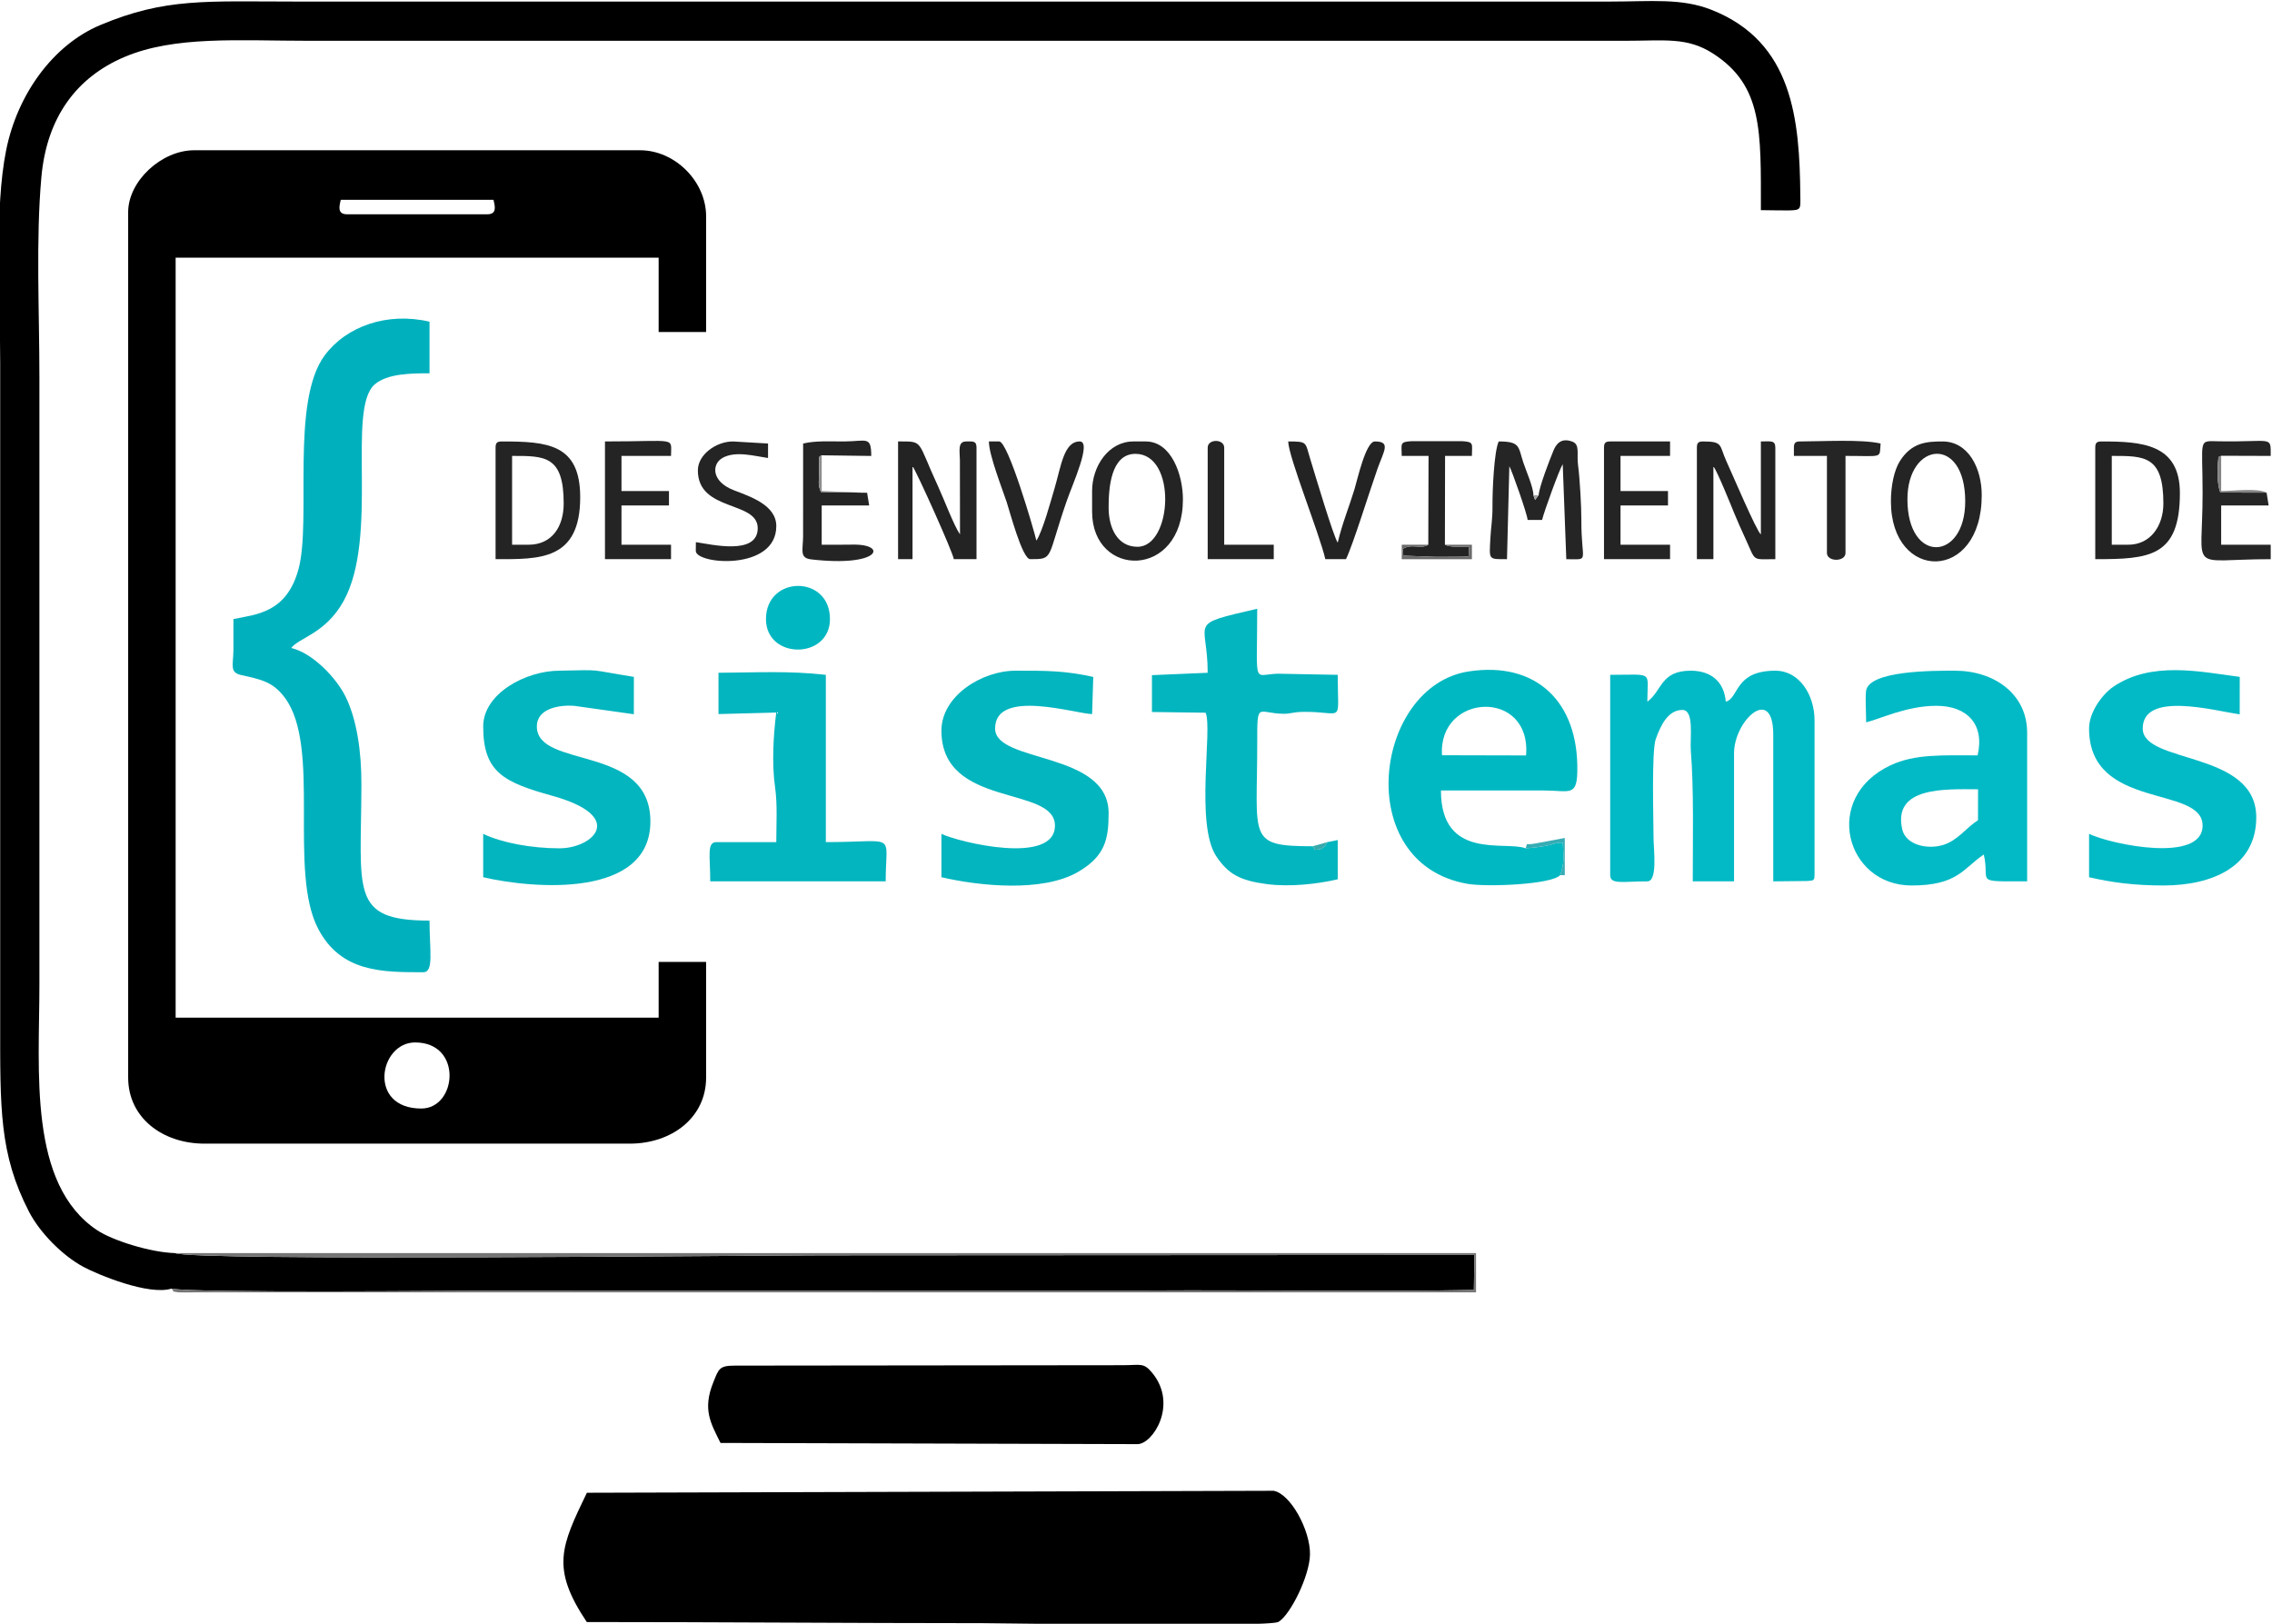 <?xml version="1.0" encoding="UTF-8"?>
<!DOCTYPE svg PUBLIC "-//W3C//DTD SVG 1.1//EN" "http://www.w3.org/Graphics/SVG/1.1/DTD/svg11.dtd">
<!-- Creator: CorelDRAW 2019 (64 Bit) -->
<svg xmlns="http://www.w3.org/2000/svg" xml:space="preserve" width="93.706mm" height="66.971mm" version="1.1" style="shape-rendering:geometricPrecision; text-rendering:geometricPrecision; image-rendering:optimizeQuality; fill-rule:evenodd; clip-rule:evenodd"
viewBox="0 0 9370.56 6697.12"
 xmlns:xlink="http://www.w3.org/1999/xlink"
 xmlns:xodm="http://www.corel.com/coreldraw/odm/2003">
 <defs>
  <style type="text/css">
   <![CDATA[
    .fil0 {fill:black}
    .fil1 {fill:#00B1BD}
    .fil9 {fill:#00B7C1}
    .fil3 {fill:#00B8C1}
    .fil2 {fill:#02BAC5}
    .fil4 {fill:#03B5BE}
    .fil7 {fill:#232323}
    .fil8 {fill:#242424}
    .fil6 {fill:#252525}
    .fil14 {fill:#37A8AB}
    .fil11 {fill:#37ACB4}
    .fil10 {fill:#6A6A6A}
    .fil5 {fill:#757575}
    .fil12 {fill:#858585}
    .fil13 {fill:#8D8D8D}
    .fil15 {fill:#A4A4A4}
   ]]>
  </style>
 </defs>
 <g id="Camada_x0020_1">
  <g id="_966260496">
   <path class="fil0" d="M707.34 5314.8c95.27,19.46 1211.58,8.41 1336.57,8.41l2690.18 -0.54c447.36,-2.81 897.9,6.05 1344.73,-2.22l2.06 -144.44 -2683.36 1.52c-286.05,0.15 -2602.33,24.49 -2675.62,-9.17 -100.85,-2.54 -257.8,-52.17 -320.73,-94 -285.85,-189.99 -238.68,-656.26 -238.68,-1013.35l0 -2504.31c0,-271.86 -15.07,-569.22 8.18,-826.6 22.6,-250.3 148.28,-411.79 340.4,-494.17 208.38,-89.36 473.22,-67.68 766.66,-67.68 1807.63,0 3615.27,0 5422.91,0 166.07,0 257.55,-16.34 364.57,52.61 206.13,132.81 197.3,320.99 197.3,645.87 36.77,0 75.62,1.6 111.82,1.15 55.61,-0.71 51.36,-4.67 50.87,-59.84 -2.82,-315.54 -30.65,-635.41 -366.86,-767.71 -124.33,-48.92 -249,-33.92 -417.29,-33.92 -1807.64,0 -3615.28,0 -5422.92,0 -366.96,0 -536.57,-16.06 -805.24,97.21 -194.02,81.78 -341.08,285.05 -387.44,515.26 -48.89,242.8 -24.71,593.41 -24.71,878.19l0 2717.27c0,354.49 -4.75,544.33 119.07,783.78 44.32,85.73 137.29,180.37 224.24,227.09 60.07,32.26 269.47,119.03 363.29,89.59z"/>
   <path class="fil0" d="M1737.44 4572.09c-222.09,0 -174.3,-272.57 -25.54,-272.57 197.67,0 173.03,272.57 25.54,272.57zm-332.02 -3747.95l629.98 0c6.28,26.95 14.84,59.63 -25.54,59.63l-578.9 0c-40.25,0 -31.98,-32.68 -25.54,-59.63zm-876.86 51.11l0 3569.07c0,166.17 142.13,272.58 314.99,272.58l1753.72 0c172.96,0 314.99,-107.12 314.99,-272.58l0 -477.01 -195.8 0 0 229.99 -1992.09 0 0 -3134.65 1992.09 0 0 306.65 195.8 0 0 -477.01c0,-144.09 -128.41,-272.58 -272.42,-272.58l-1838.85 0c-135.26,0 -272.43,127.31 -272.43,255.54z"/>
   <path class="fil0" d="M2420.12 6690.03c544.36,0 1088.77,4.57 1632.91,4.69 95.94,0.02 1182.12,18.02 1220.1,-5.35 49.77,-30.62 127.86,-189.31 129.71,-277.3 2.11,-100.75 -81,-251.85 -150.23,-263.4l-2832.13 8.15c-106.43,220.88 -149.69,310.27 -0.36,533.21z"/>
   <path class="fil1" d="M962.74 2553.31c0,42.58 0.29,85.27 -0.06,127.83 -0.53,62.91 -17.17,92.55 32.92,103.35 87.72,18.92 132.1,30.18 179.18,93.29 151.24,202.68 12.89,714.48 137.4,952.84 94.36,180.65 266.2,179.28 433.77,179.28 44.42,0 25.54,-90.18 25.54,-212.95 -330.85,0 -281.77,-120.04 -280.93,-562.2 0.27,-136.84 -19.06,-266.81 -64.99,-360.87 -38.03,-77.86 -136.48,-180.81 -224.46,-201.32 30.82,-42.09 141.17,-58.64 215.71,-193.03 147.43,-265.79 11.5,-791.4 128.29,-893.8 52.31,-45.86 154.33,-46.07 226.38,-46.07l0 -212.95c-174.29,-40.63 -342.52,18.64 -431.99,138.47 -142.12,190.35 -54.57,679.56 -107.85,880.18 -49.07,184.77 -178.58,188.81 -268.91,207.95z"/>
   <path class="fil0" d="M2971.6 5951.34l1719.92 4.89c63.24,0.01 168.46,-164.08 60.14,-294.59 -35.56,-42.84 -47.61,-30.94 -119.73,-30.94l-1601.24 1.72c-64.59,0.12 -66.32,13.32 -88.68,68.72 -45.49,112.64 -10.41,169.08 29.59,250.2z"/>
   <path class="fil2" d="M6794.29 2894.03c0,-129.02 29.28,-110.73 -153.24,-110.73l0 826.25c0,40 52.3,25.56 153.24,25.56 43.68,0 25.54,-134.45 25.54,-178.88 0,-74.4 -8.72,-358.48 9.2,-408.18 20.98,-58.19 51.07,-119.94 109.98,-119.94 50.03,0 30.32,117.62 34.67,169.75 12.8,153.37 7.9,376.81 7.9,537.25l170.26 0 0 -528.12c0,-136.31 161.75,-284.83 161.75,-76.67l0 604.79 139.55 -1.41c21.89,-2.79 30.72,2.17 30.72,-24.15l0 -638.85c0,-102.52 -60.96,-204.44 -161.75,-204.44 -169.47,0 -148.86,112.96 -204.32,127.77 -6.61,-79.41 -57.41,-127.77 -144.73,-127.77 -124.64,0 -117.19,82.63 -178.77,127.77z"/>
   <path class="fil2" d="M8158.03 3382.88c-48.44,30.62 -83.1,83.31 -143.59,102.06 -63.3,19.63 -154.38,1.29 -169.08,-64.98 -39.02,-175.87 176.05,-165.25 312.9,-164.55l-0.23 127.47zm-461.34 -403.67c56.34,-13.13 166.36,-68.14 289.45,-68.14 126.67,0 200.21,75.8 170.26,204.43 -144.92,0 -258.25,-6.56 -359.21,40.94 -284.1,133.64 -184.27,495.7 86.79,495.7 191.18,0 213.42,-71.13 297.96,-127.77 27.48,118.02 -47.59,110.74 178.78,110.74l0 -613.31c0,-160.27 -136.95,-255.54 -297.96,-255.54 -82.91,0 -357.41,-1.93 -366.56,84.7 -3.36,31.83 0.49,93.11 0.49,128.25z"/>
   <path class="fil3" d="M5947.36 3114.98c-16.8,-257.47 369.75,-275.59 346.68,0.84l-346.68 -0.84zm487.33 494.57c18.04,-48.56 13.73,-75.91 10.92,-134.12 -33,-0.24 -43.94,8.75 -68.37,13.06 -26.1,4.61 -57.99,8.74 -85.23,10.28 -82.33,-31.81 -349.04,51.86 -349.04,-238.46 141.88,0 283.78,-0.19 425.66,0 102.35,0.14 134.48,26.15 136.76,-76.29 6.48,-290.51 -170.57,-457.61 -448.62,-414.62 -390.61,60.39 -484.7,791.97 -4.74,875.83 79.3,13.86 345.51,3.44 382.66,-35.68z"/>
   <path class="fil4" d="M5474.7 3473.26c-10.8,16.9 -6.39,14.45 -19.15,23.29 -10.6,7.33 -11.39,7.05 -31.89,8.53l-9.32 -14.78c-272.95,0 -228.51,-31.95 -229.05,-425.91 -0.25,-177.2 0.52,-120.84 110.66,-120.48 27.26,0.09 37.9,-7.18 76.64,-7.78 173.55,-2.65 144.72,57.78 144.72,-152.83l-224.39 -4.25c-130.96,-7.34 -107.63,81.43 -107.63,-268.33 -293.81,68.49 -204.32,43.52 -204.32,264.06l-229.83 9.84 -0.02 152 221.33 2.96c29.34,66.73 -43.87,460.34 43.9,591.99 49.38,74.07 98.44,100.42 208.69,114.87 94.74,12.42 207.55,-0.1 292.27,-19.85l0 -161.85 -42.61 8.52z"/>
   <path class="fil4" d="M3882.77 3013.29c0,321.81 468.23,224.83 468.23,391.83 0,164.91 -395.71,68.89 -468.23,34.07l0 178.88c155.89,36.34 417.94,63.7 564.78,-22.64 109.13,-64.16 124.79,-132.24 124.79,-241.42 0,-257.07 -468.23,-205.05 -468.23,-349.24 0,-167.46 335.85,-59.63 400.12,-59.63l4.77 -153.15c-119.11,-26.39 -195.46,-25.73 -319.76,-25.73 -141.7,0 -306.47,105.42 -306.47,247.03z"/>
   <path class="fil4" d="M1992.84 2996.25c0,188.99 85.22,230.44 284.69,285.85 310.18,86.17 166.75,216.72 30.29,216.72 -115.69,0 -237.53,-22.44 -314.98,-59.63l0 178.88c210.08,48.97 689.57,86.48 689.57,-229.99 0,-320.64 -468.23,-214.81 -468.23,-391.83 0,-76.44 96.07,-89.19 153.24,-85.18l246.76 34.79 0.12 -154.04c-198.48,-31.91 -123.11,-28.96 -306.48,-25.56 -140.54,0 -314.98,95.24 -314.98,229.99z"/>
   <path class="fil2" d="M8616.11 3004.77c0,338.83 468.23,232.03 468.23,400.35 0,156.18 -376.23,78.24 -468.23,34.07l0 178.88c94.59,22.05 188.64,34.07 306.48,34.07 203.24,0 383.1,-78.92 383.1,-281.09 0,-276.53 -468.23,-219.12 -468.23,-366.28 0,-154.89 293.45,-74.11 399.89,-58.28l0.23 -154.67c-164.96,-21.84 -364.85,-65.87 -521.34,40.55 -43.35,29.48 -100.13,103.09 -100.13,172.4z"/>
   <path class="fil4" d="M2963.34 2851.44l0 93.7 238.18 -6.42c-11.76,95.35 -18.85,210.05 -4.68,309.43 9.96,69.82 4.87,151.14 4.87,225.11l-246.88 0c-40.66,0 -25.54,57.03 -25.54,161.85l723.62 0c0,-206.02 51.9,-161.85 -246.88,-161.85l0 -689.96c-154.94,-17.34 -282.86,-9.4 -442.69,-8.52l0 76.66z"/>
   <path class="fil5" d="M707.34 5314.8c16.95,19.46 -3.19,8.58 25.67,15.16 3.37,0.77 36.62,0.73 42.23,0.62 28.46,-0.54 56.87,-0.38 85.34,-0.38l5227.11 0 0 -161.84 -5365.79 0c73.29,33.66 2389.57,9.32 2675.62,9.17l2683.36 -1.52 -2.06 144.44c-446.83,8.27 -897.37,-0.59 -1344.73,2.22l-2690.18 0.54c-124.99,0 -1241.3,11.05 -1336.57,-8.41z"/>
   <path class="fil6" d="M6345.96 2042.23l-14.72 19.88 -6.94 -19.88c0.12,-32.18 -30.11,-99.95 -41.78,-135.32 -21.26,-64.48 -11.57,-86.15 -101.18,-86.15 -19.26,40.14 -26.2,202.27 -25.75,263.85 0.44,60.65 -6.26,86.42 -8.76,136.5 -4.44,89.01 -9.64,85.18 68.56,85.18l9.7 -383.28c9.61,15.51 73.24,195.08 75.43,221.43l59.59 0c7.66,-32.88 70.92,-207.57 85.14,-229.99l14.74 391.93c99.99,-0.17 61.29,17.83 62.12,-162.18 0.24,-52.54 -6.22,-169.96 -13.59,-224.92 -6.3,-47.06 8.71,-85.12 -22.89,-97.45 -46.89,-18.3 -67.61,9.76 -78.81,37.14 -16.47,40.25 -58.33,147.87 -60.86,183.26z"/>
   <path class="fil7" d="M3703.99 2306.29l59.59 0 0 -383.32c14.32,16.48 168.19,358.28 170.27,383.32l93.64 0 0 -459.98c0,-28.91 -14.94,-25.55 -42.56,-25.55 -35.68,0 -26.63,38.34 -25.95,76.26l0.41 307.05c-25.6,-36.86 -66.98,-147.62 -90.74,-198.83 -88.85,-191.53 -56.87,-184.48 -164.66,-184.48l0 485.53z"/>
   <path class="fil7" d="M6998.6 1846.31l0 459.98 68.11 0 0 -383.32c18.46,26.59 69.97,154.91 86.34,194.71 12.68,30.8 28.09,65.81 44.2,100.59 46.44,100.28 24.49,88.02 124.86,88.02l0 -459.98c0,-31.32 -18.18,-25.55 -59.6,-25.55l0 383.31c-17.82,-13.07 -116.94,-246.76 -141.87,-300.98 -30.55,-66.42 -12.03,-82.33 -96.5,-82.33 -19.61,0 -25.54,5.92 -25.54,25.55z"/>
   <path class="fil7" d="M8777.87 2246.66l-68.11 0 0 -366.28c134.75,0 212.83,-1.58 212.83,195.92 0,92.94 -53.19,170.36 -144.72,170.36zm-136.22 -400.35l0 459.98c222.81,0 349.05,-8.77 349.05,-272.58 0,-204.05 -158.57,-212.95 -323.51,-212.95 -19.61,0 -25.54,5.92 -25.54,25.55z"/>
   <path class="fil8" d="M2180.13 2246.66l-68.11 0 0 -366.28c134.75,0 212.83,-1.58 212.83,195.92 0,96.31 -48.78,170.36 -144.72,170.36zm-136.22 -400.35l0 459.98c180.87,0 349.05,6.31 349.05,-255.55 0,-220.01 -135.37,-229.98 -323.51,-229.98 -19.61,0 -25.54,5.92 -25.54,25.55z"/>
   <path class="fil8" d="M4572.34 2093.33c0,-78.87 8.47,-221.47 110.67,-221.47 171.86,0 152.54,383.32 8.51,383.32 -83.13,0 -119.18,-78.07 -119.18,-161.85zm-68.11 -68.14l0 85.18c0,275.11 374.58,279.9 374.58,-51.11 0,-99.7 -47.03,-238.5 -153.23,-238.5l-51.08 0c-102.21,0 -170.27,101.91 -170.27,204.43z"/>
   <path class="fil8" d="M7866.95 2059.26c0,-238.48 238.37,-264.63 238.37,8.52 0,247.15 -238.37,260.03 -238.37,-8.52zm-68.1 8.52c0,333.22 374.58,335.72 374.58,-25.55 0,-110.93 -54.94,-221.47 -161.75,-221.47 -64.84,0 -126.6,3.93 -175.29,80.15 -25.1,39.28 -37.54,105.05 -37.54,166.87z"/>
   <path class="fil6" d="M9348.25 2031.77l-190.46 -0.18c-12.06,-25.77 -13.31,-86.72 -10.54,-117.77 3.98,-44.76 1.02,-22.05 13.71,-34.06l204.32 0.67c0,-85.71 8.78,-56.3 -213.47,-60.31 -88.12,-1.59 -67.47,-13.74 -67.47,213.59 0,337.21 -65.16,272.58 280.94,272.58l0 -59.63 -204.32 0 0 -161.84 195.8 0 -8.51 -53.05z"/>
   <path class="fil8" d="M3576.29 2032.34l-190.32 -3.07c-13.92,-29.96 -7.71,-45.88 -8.03,-80.75 -0.76,-83.52 -0.83,-60.53 11.06,-70.64l204.32 2.68c0,-83.98 -19.91,-60.25 -110.65,-59.83 -64.12,0.3 -117.64,-3.73 -170.29,8.54l-0.11 383.43c-0.68,56.89 -15.71,88.76 33.3,94.45 286.55,33.31 316.89,-63.6 171.54,-60.9 -42.68,0.8 -85.41,0.41 -128.11,0.41l0 -161.84 195.81 0 -8.52 -52.48z"/>
   <path class="fil8" d="M2495.11 2306.29l272.43 0 0 -59.63 -204.32 0 0 -161.84 195.8 0 0 -59.63 -195.8 0 0 -144.81 204.32 0c0,-80.1 28.91,-59.62 -272.43,-59.62l0 485.53z"/>
   <path class="fil8" d="M6615.51 1846.31l0 459.98 272.42 0 0 -59.63 -204.31 0 0 -161.84 195.8 0 0 -59.63 -195.8 0 0 -144.81 204.31 0 0 -59.62 -246.88 0c-19.62,0 -25.54,5.92 -25.54,25.55z"/>
   <path class="fil8" d="M4248.84 2306.29c99.33,0 67.37,-0.38 150.97,-240.78 24.35,-70.02 104.21,-244.75 53.34,-244.75 -65.87,0 -76.86,102.95 -104,194.07 -14.75,49.56 -49.46,178.34 -74.77,214.79 -11.09,-47.61 -116.76,-408.86 -153.24,-408.86l-42.57 0c0,55.52 54.58,193.71 73.41,250.23 11.88,35.66 64.43,235.3 96.86,235.3z"/>
   <path class="fil7" d="M5466.23 2306.29l85.13 0c30,-62.57 96.15,-277.16 129.87,-372.62 26.13,-73.97 56.81,-112.91 -10.69,-112.91 -37.73,0 -72.73,159.72 -84.08,196.96 -23.07,75.68 -50.66,140.97 -69.15,220.42 -17.8,-25.62 -93.86,-281.43 -113.71,-346.2 -21.06,-68.7 -9.92,-71.18 -90.61,-71.18 1.43,64.31 128.49,379.25 153.24,485.53z"/>
   <path class="fil8" d="M2878.21 1940.01c0,171.8 246.88,124.13 246.88,238.51 0,113.79 -191.91,66.45 -255.08,57.59l-0.31 36.1c-0.25,55.61 332.01,84.15 332.01,-102.21 0,-87.02 -107.17,-121.73 -175.42,-148.17 -94.62,-36.66 -90.3,-108.71 -46.33,-133.26 53.99,-30.13 131.12,-7.67 187.67,0.49l0.03 -59.79 -144.73 -8.51c-68.5,0 -144.72,53.58 -144.72,119.25z"/>
   <path class="fil9" d="M3159.15 2553.31c0,168.24 263.91,167.24 263.91,0 0,-183.74 -263.91,-180.83 -263.91,0z"/>
   <path class="fil7" d="M5890.81 2246.66c-35.26,21.25 -63.95,-6.9 -105.14,17.04l1.51 25.57c2.29,0.93 5.18,0.3 6.32,2.78l123.93 4.56c46.52,-0.17 93.39,0.44 139.83,-1.27l1.79 -40.83c-35.1,-0.22 -76.05,4.29 -99.69,-7.85l0.66 -366.28 110.64 0c0,-49.87 10.5,-58.16 -41.4,-60.79l-206.64 0c-51.9,2.63 -41.4,10.92 -41.4,60.79l110.67 0 -1.08 366.28z"/>
   <path class="fil6" d="M7398.73 1846.31l0 34.07 136.21 0 0 400.35c0,37.41 76.62,37.41 76.62,0l0 -400.35c157.56,0 139.49,11.82 144.72,-51.11 -78.48,-18.29 -243.08,-8.51 -332.01,-8.51 -19.62,0 -25.54,5.92 -25.54,25.55z"/>
   <path class="fil8" d="M4980.97 1846.31l0 459.98 272.43 0 0 -59.63 -204.32 0 0 -400.35c0,-36.88 -68.11,-36.88 -68.11,0z"/>
   <path class="fil10" d="M5959.36 2246.66c23.64,12.14 64.59,7.63 99.69,7.85l-1.79 40.83c-46.44,1.71 -93.31,1.1 -139.83,1.27l-123.93 -4.56c-1.14,-2.48 -4.03,-1.85 -6.32,-2.78l-1.51 -25.57c41.19,-23.94 69.88,4.21 105.14,-17.04l-109.33 0 -0.26 59.63 289.44 0 0 -59.63 -111.3 0z"/>
   <path class="fil11" d="M6292.01 3498.77c27.24,-1.54 59.13,-5.67 85.23,-10.28 24.43,-4.31 35.37,-13.3 68.37,-13.06 2.81,58.21 7.12,85.56 -10.92,134.12l19.07 0 0 -153.32 -121.53 22.65c-47.43,8.94 -28.31,-8.57 -40.22,19.89z"/>
   <path class="fil12" d="M9348.25 2031.77c-40.54,-19.88 -133.61,-6.58 -187.29,-6.58l0 -145.43c-12.69,12.01 -9.73,-10.7 -13.71,34.06 -2.77,31.05 -1.52,92 10.54,117.77l190.46 0.18z"/>
   <path class="fil13" d="M3576.29 2032.34l-187.29 -7.15 0 -147.31c-11.89,10.11 -11.82,-12.88 -11.06,70.64 0.32,34.87 -5.89,50.79 8.03,80.75l190.32 3.07z"/>
   <path class="fil14" d="M5414.34 3490.3l9.32 14.78c20.5,-1.48 21.29,-1.2 31.89,-8.53 12.76,-8.84 8.35,-6.39 19.15,-23.29l-60.36 17.04z"/>
   <polygon class="fil15" points="6345.96,2042.23 6324.3,2042.23 6331.24,2062.11 "/>
  </g>
 </g>
</svg>
